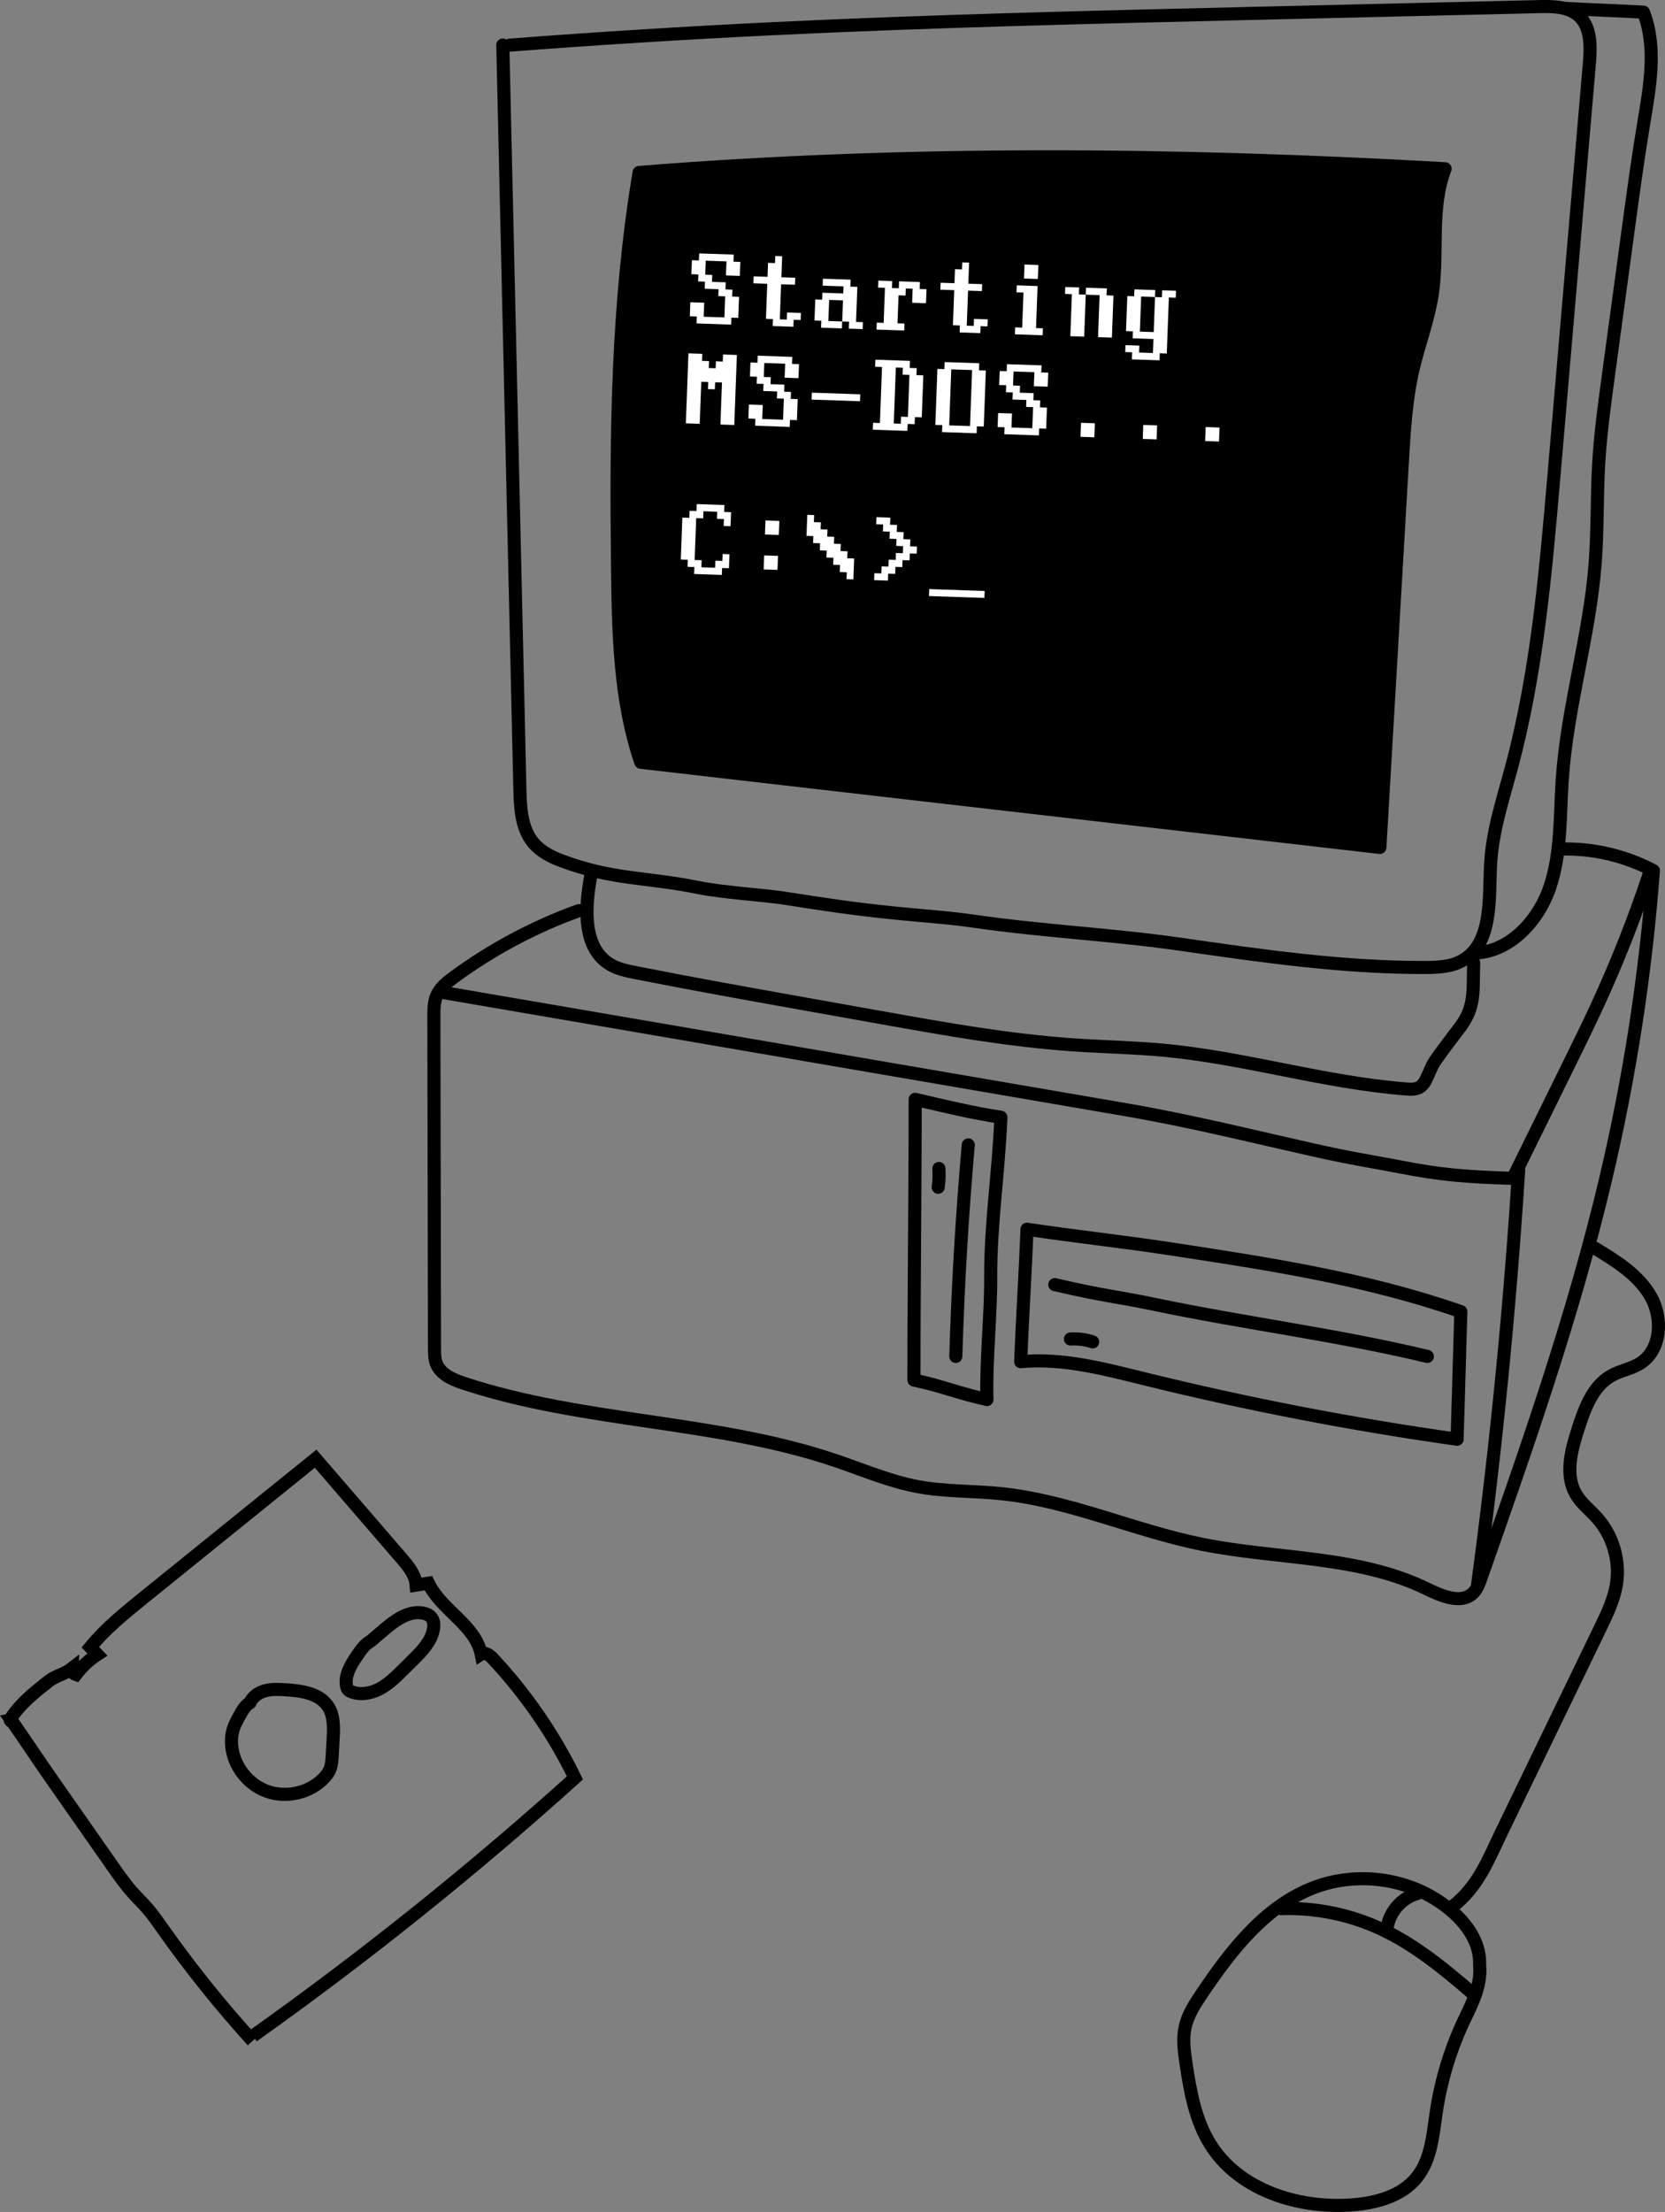 <!-- Generator: Adobe Illustrator 20.1.0, SVG Export Plug-In  -->
<svg version="1.1"
	 xmlns="http://www.w3.org/2000/svg" xmlns:xlink="http://www.w3.org/1999/xlink" xmlns:a="http://ns.adobe.com/AdobeSVGViewerExtensions/3.0/"
	 x="0px" y="0px" width="127.261px" height="169px" viewBox="0 0 127.261 169" style="enable-background:new 0 0 127.261 169;"
	 xml:space="preserve">
<rect x="0" y="0" width="127.261" height="169" fill="#808080" stroke="none"/>
<style type="text/css">
	.st0{fill:none;stroke:#000000;stroke-miterlimit:10;}
	.st1{fill:none;stroke:#000000;stroke-linecap:round;stroke-linejoin:round;stroke-miterlimit:10;}
	.st2{stroke:#000000;stroke-linecap:round;stroke-linejoin:round;stroke-miterlimit:10;}
	.st3{enable-background:new    ;}
	.st4{clip-path:url(#SVGID_2_);}
	.st5{fill:#FFFFFF;}
	.st6{clip-path:url(#SVGID_4_);}
</style>
<defs>
</defs>
<g>
	<g>
		<path class="st0" d="M19.335,155.554c8.575-6.09,16.796-12.678,24.609-19.719c-1.627-3.333-3.755-6.421-6.289-9.129
			c-0.233-0.249-0.591-0.513-0.877-0.329c-0.458-2.234-3.054-3.36-4.036-5.418c-0.311,0.049-0.623,0.098-0.934,0.147
			c-0.062-0.796-0.609-1.459-1.131-2.063c-2.184-2.531-4.368-5.062-6.552-7.593c-2.378,1.922-4.651,3.755-7.03,5.677
			c-0.92,0.744-1.84,1.487-2.76,2.231c-1.13,0.913-2.26,1.827-3.391,2.74c-1.431,1.157-2.873,2.324-4.039,3.748
			c0.178,0.188,0.355,0.376,0.533,0.563c-0.629,0.412-1.186,0.934-1.638,1.534c-0.189-0.061-0.325-0.259-0.312-0.458
			c-0.553,0.436-1.223,0.531-1.776,0.967c-1.067,0.841-2.154,1.704-2.893,2.844c-0.035,0.054-0.067,0.131-0.02,0.175
			c0.046,0.044,0.11-0.081,0.048-0.068c1.037,1.481,2.036,3.004,3.073,4.485c0.276,0.394,0.552,0.788,0.827,1.182
			c1.281,1.83,2.563,3.66,3.843,5.492c0.486,0.695,0.973,1.391,1.536,2.024c0.387,0.434,0.809,0.837,1.187,1.279
			c0.395,0.46,0.74,0.961,1.09,1.456c2.123,3.008,4.43,5.886,6.905,8.612"/>
		<path class="st0" d="M19.38,129.998c-0.475,0.08-0.771,0.544-1.006,0.964c-0.239,0.427-0.481,0.861-0.598,1.336
			c-0.091,0.37-0.104,0.757-0.064,1.136c0.162,1.519,1.246,2.903,2.682,3.425c1.436,0.522,3.155,0.158,4.256-0.902
			c0.24-0.231,0.455-0.496,0.577-0.806c0.127-0.322,0.147-0.675,0.166-1.021c0.024-0.43,0.047-0.861,0.071-1.291
			c0.046-0.845,0.076-1.757-0.39-2.463c-0.666-1.01-2.045-1.199-3.252-1.273c-0.55-0.034-1.113-0.062-1.64,0.099
			s-1.017,0.553-1.14,1.09"/>
		<path class="st0" d="M28.358,125.373c-0.451,0.23-0.755,0.666-1.041,1.085c-0.472,0.693-0.967,1.476-0.842,2.305
			c0.02,0.134,0.061,0.272,0.159,0.365c0.055,0.052,0.125,0.086,0.196,0.115c0.703,0.288,1.525,0.139,2.196-0.217
			c0.671-0.356,1.222-0.898,1.762-1.432c0.254-0.251,0.509-0.503,0.763-0.754c0.677-0.669,1.387-1.397,1.573-2.331
			c0.061-0.305,0.054-0.647-0.131-0.897c-0.162-0.219-0.434-0.331-0.702-0.376c-1.116-0.187-2.138,0.595-2.999,1.329
			c-0.338,0.288-0.676,0.576-1.014,0.864"/>
	</g>
	<g>
		<g>
			<path class="st1" d="M38.431,3.439c0.435,18.956,0.87,37.912,1.305,56.868c0.033,1.433,0.109,2.987,1.029,4.087
				c0.556,0.664,1.356,1.074,2.168,1.376c3.952,1.471,6.341,1.211,10.474,2.047c1.877,0.379,5.12,0.581,6.501,0.798
				c3.152,0.495,5.233,0.813,8.455,1.143c2.501,0.256,3.983,0.323,6.169,0.638c5.274,0.76,10.496,0.997,15.77,1.758
				c6.157,0.888,12.34,1.777,18.561,1.765c0.984-0.002,2.011-0.038,2.874-0.511c2.365-1.298,2.055-4.682,2.194-7.377
				c0.13-2.502,0.928-4.913,1.579-7.332c1.965-7.301,2.621-14.881,3.268-22.414c0.261-3.036,0.522-6.073,0.783-9.109
				c0.64-7.446,1.28-14.891,1.92-22.337c0.11-1.285,0.146-2.772-0.812-3.636c-0.786-0.708-1.956-0.723-3.014-0.698
				c-4.833,0.114-9.666,0.229-14.498,0.343c-1.301,0.031-2.602,0.062-3.902,0.092c-1.386,0.033-2.772,0.066-4.158,0.099
				C83.103,1.325,71.107,1.609,59.124,2.19C52.4,2.516,45.68,2.936,38.968,3.449"/>
			<path class="st1" d="M119.63,0.64c1.57,0.097,4.416,0.193,5.986,0.29c1.039,2.67,0.491,5.657,0.02,8.483
				c-0.446,2.674-0.811,5.361-1.176,8.048c-0.512,3.768-1.024,7.536-1.536,11.305c-0.301,2.215-0.602,4.433-0.732,6.664
				c-0.147,2.521-0.074,5.052-0.266,7.57c-0.425,5.573-2.139,10.99-2.52,16.566c-0.189,2.757-0.059,5.59-0.943,8.209
				s-3.136,5.043-5.9,5.042"/>
			<path class="st1" d="M45.158,66.909c-0.459,2.436-0.641,5.532,1.496,6.789c0.581,0.342,1.255,0.48,1.916,0.611
				c4.334,0.859,8.685,1.636,13.035,2.412c1.957,0.349,3.914,0.699,5.871,1.048c4.856,0.867,9.724,1.735,14.646,2.067
				c2.284,0.154,4.577,0.193,6.856,0.407c6.22,0.585,12.268,2.473,18.496,2.957c0.346,0.027,0.716,0.044,1.017-0.128
				c0.373-0.214,0.537-0.655,0.713-1.048c0.378-0.842,0.259-0.657,0.937-1.603c0.439-0.613,1.07-1.412,1.516-2.02
				c1.149-1.563,0.905-2.848,0.983-4.827"/>
			<path class="st1" d="M119.2,64.873c2.48-0.088,4.98,0.486,7.173,1.647c-0.596,7.953-1.821,15.859-3.661,23.619
				c-2.458,10.365-6,20.435-9.536,30.483c-0.133,0.378-0.273,0.768-0.551,1.056c-0.889,0.923-2.412,0.279-3.563-0.283
				c-5.277-2.574-11.446-2.247-17.201-3.41c-5.19-1.049-10.117-3.335-15.384-3.87c-2.102-0.214-4.234-0.145-6.311-0.53
				c-2.158-0.4-4.192-1.276-6.27-1.981c-9.18-3.114-19.226-2.881-28.434-5.914c-0.853-0.281-1.793-0.68-2.113-1.52
				c-0.135-0.354-0.137-0.743-0.138-1.122c-0.016-8.459-0.032-16.919-0.049-25.378c-0.001-0.558,0.002-1.137,0.233-1.645
				c0.262-0.574,0.78-0.984,1.289-1.358c2.919-2.144,6.148-3.864,9.556-5.092"/>
			<path class="st1" d="M33.904,75.836c17.4,2.986,34.801,5.973,52.201,8.959c4.779,0.82,9.481,1.989,14.211,3.051
				c3.104,0.697,4.641,0.91,6.761,1.322c2.983,0.581,4.887,0.746,8.553,0.862c1.445-2.936,2.89-5.871,4.335-8.807
				c0.696-1.413,1.392-2.827,2.053-4.256c1.535-3.318,2.884-6.723,4.038-10.192"/>
			<path class="st1" d="M116.075,89.385c-0.674,10.601-1.721,21.179-3.14,31.706"/>
			<path class="st1" d="M74.007,87.474c-0.485,5.587-0.778,10.555-0.953,16.16"/>
			<path class="st1" d="M80.62,98.149c3.719,0.869,4.761,0.911,7.528,1.489c7.206,1.505,13.824,2.3,20.95,3.996"/>
			<path class="st1" d="M78.498,93.915c-0.128,3.324-0.357,6.796-0.485,10.121c3.168-0.298,6.319,0.533,9.407,1.295
				c7.898,1.949,15.895,3.495,23.951,4.631c0.095-3.25,0.191-6.499,0.286-9.749c-7.229-2.524-14.85-3.684-22.421-4.832
				C85.691,94.843,82.044,94.453,78.498,93.915z"/>
			<path class="st1" d="M69.949,83.993c0.002,7.437-0.095,14.011-0.092,21.448c2.15,0.454,3.285,0.971,5.579,1.489
				c-0.089-2.868,0.301-6.45,0.287-9.319c-0.021-4.109,0.603-7.954,0.779-12.251C74.335,85.039,72.083,84.488,69.949,83.993z"/>
			<path class="st1" d="M121.906,95.367c1.625,0.982,3.319,2.033,4.263,3.681c0.944,1.648,0.815,4.076-0.785,5.1
				c-0.676,0.432-1.506,0.558-2.207,0.948c-1.438,0.8-2.055,2.509-2.558,4.076c-0.527,1.639-1.032,3.518-0.159,5.002
				c0.409,0.694,1.069,1.196,1.606,1.797c1.205,1.347,1.766,3.245,1.489,5.031c-0.186,1.198-0.721,2.309-1.249,3.4
				c-2.501,5.169-5.003,10.337-7.504,15.506c-1.098,2.27-1.807,4.216-3.792,5.772"/>
			<path class="st0" d="M113.09,150.11c0.139,1.45-0.436,2.691-1.071,4.002c-1.105,2.278-1.862,4.725-2.237,7.229
				c-0.261,1.742-0.382,3.624-1.478,5.003c-1.166,1.467-3.161,1.989-5.031,2.121c-4.1,0.289-8.601-1.153-10.772-4.643
				c-1.146-1.843-1.534-4.046-1.853-6.193c-0.134-0.906-0.26-1.837-0.068-2.733c0.204-0.952,0.75-1.791,1.295-2.598
				c2.252-3.337,4.883-6.731,8.661-8.125c2.833-1.046,6.118-0.791,8.756,0.678C111.276,145.955,113.171,147.841,113.09,150.11z"/>
			<path class="st2" d="M48.847,13.178c-1.671,10.03-1.765,19.831-1.647,29.999c0.059,5.079,0.134,10.258,1.777,15.064
				c18.83,2.168,37.661,4.336,56.491,6.505c0.574-9.826,1.147-19.653,1.721-29.479c0.139-2.38,0.28-4.774,0.824-7.095
				c0.447-1.907,1.164-3.752,1.458-5.688c0.484-3.192-0.187-6.582,0.985-9.59C90.004,11.728,69.265,11.537,48.847,13.178
				L48.847,13.178z"/>
			<path class="st1" d="M71.762,89.275c0.03,0.479,0.013,0.96-0.053,1.435"/>
			<path class="st1" d="M81.817,102.304c0.574-0.035,1.154,0.04,1.699,0.219"/>
			<path class="st1" d="M97.929,145.824c2.604-0.087,5.228,0.445,7.592,1.539c2.586,1.197,4.819,3.03,6.98,4.888"/>
			<path class="st1" d="M106.04,147.189c0.207-1.172,1.124-2.189,2.268-2.517"/>
		</g>
		<g>
			<g>
				<g class="st3">
					<defs>
						<polygon id="SVGID_1_" class="st3" points="51.956,44.889 52.905,19.343 93.654,20.733 92.706,46.279 						"/>
					</defs>
					<clipPath id="SVGID_2_">
						<use xlink:href="#SVGID_1_"  style="overflow:visible;"/>
					</clipPath>
					<g class="st4">
						<g>
							<g>
								<g>
									<polyline class="st5" points="56.081,19.451 53.439,19.361 53.418,19.9 52.885,19.882 52.845,20.952 53.379,20.97 
										53.359,21.501 53.884,21.519 53.864,22.058 54.923,22.095 54.903,22.625 55.428,22.643 55.368,24.253 53.784,24.199 
										53.824,23.128 52.765,23.092 52.726,24.162 53.26,24.181 53.24,24.711 55.882,24.801 55.902,24.271 56.427,24.289 
										56.487,22.679 55.962,22.661 55.982,22.131 55.448,22.112 55.468,21.573 54.418,21.537 54.438,21.007 53.904,20.988 
										53.943,19.918 55.527,19.972 55.487,21.042 56.546,21.079 56.586,20.009 56.061,19.991 56.081,19.451 									"/>
									<polyline class="st5" points="59.782,19.577 59.257,19.559 59.237,20.099 58.704,20.081 58.664,21.151 57.605,21.115 
										57.585,21.645 58.644,21.681 58.545,24.361 59.078,24.379 59.059,24.91 60.642,24.964 60.662,24.433 61.196,24.451 
										61.216,23.912 60.157,23.876 60.137,24.415 59.603,24.397 59.703,21.717 60.762,21.754 60.781,21.223 59.723,21.187 
										59.782,19.577 									"/>
									<path class="st5" d="M63.314,24.524l0.06-1.61l1.059,0.036l-0.059,1.601l0,0.009L63.314,24.524 M65.016,21.367
										l-2.118-0.072l-0.02,0.531l1.593,0.054l-0.02,0.54l-1.593-0.054l-0.02,0.53l-0.525-0.018l-0.06,1.61l0.525,0.018
										l-0.02,0.531l1.593,0.054l0.02-0.531l0.525,0.018l-0.02,0.531l1.059,0.036l0.02-0.531l-0.525-0.018l0.1-2.68l-0.534-0.018
										L65.016,21.367"/>
									<polyline class="st5" points="70.31,21.548 68.718,21.494 68.698,22.024 68.173,22.006 68.193,21.476 67.134,21.44 
										67.114,21.97 67.639,21.988 67.54,24.668 67.015,24.65 66.995,25.18 69.113,25.253 69.132,24.722 68.599,24.704 
										68.678,22.564 69.212,22.582 69.232,22.042 69.757,22.06 69.717,23.13 70.776,23.167 70.816,22.096 70.291,22.079 
										70.31,21.548 									"/>
									<polyline class="st5" points="74.071,20.065 73.547,20.047 73.526,20.586 72.993,20.568 72.953,21.638 71.894,21.602 
										71.874,22.133 72.933,22.169 72.834,24.848 73.367,24.867 73.348,25.397 74.932,25.451 74.951,24.921 75.476,24.938 
										75.496,24.399 74.446,24.363 74.426,24.903 73.892,24.884 73.992,22.205 75.051,22.241 75.07,21.71 74.012,21.674 
										74.071,20.065 									"/>
									<path class="st5" d="M79.306,21.855l-1.593-0.054l-0.02,0.531l0.534,0.018l-0.1,2.68l-0.534-0.018l-0.02,0.531l2.118,0.072
										l0.02-0.531l-0.525-0.018L79.306,21.855 M79.365,20.245l-1.059-0.036l-0.04,1.07l1.059,0.036L79.365,20.245"/>
									<polyline class="st5" points="84.599,22.035 83.007,21.981 82.987,22.512 82.462,22.494 82.482,21.963 81.423,21.927 
										81.403,22.458 81.928,22.476 81.809,25.686 82.868,25.722 82.987,22.512 84.046,22.548 83.927,25.758 84.986,25.794 
										85.105,22.584 84.58,22.566 84.599,22.035 									"/>
									<polyline class="st5" points="89.885,22.216 88.826,22.18 88.806,22.71 88.281,22.692 88.281,22.701 88.182,25.372 
										87.123,25.336 87.222,22.656 88.281,22.692 88.301,22.162 86.708,22.107 86.688,22.638 86.164,22.62 86.064,25.3 
										86.589,25.318 86.569,25.848 88.162,25.902 88.122,26.972 87.063,26.936 87.083,26.406 86.024,26.37 86.005,26.9 
										86.529,26.918 86.509,27.458 88.627,27.53 88.647,26.99 89.181,27.009 89.34,22.728 89.865,22.746 89.885,22.216 									
										"/>
									<polyline class="st5" points="56.322,27.121 55.263,27.085 55.243,27.625 54.718,27.607 54.698,28.137 54.173,28.119 
										54.193,27.589 53.659,27.57 53.679,27.031 52.62,26.995 52.422,32.345 53.481,32.381 53.6,29.171 54.134,29.189 
										54.114,29.729 54.639,29.747 54.659,29.207 55.183,29.225 55.064,32.435 56.123,32.471 56.322,27.121 									"/>
									<polyline class="st5" points="60.557,27.266 57.914,27.175 57.894,27.715 57.361,27.697 57.321,28.767 57.855,28.785 
										57.835,29.316 58.36,29.333 58.34,29.873 59.399,29.909 59.379,30.44 59.913,30.458 59.853,32.067 58.26,32.013 
										58.3,30.943 57.241,30.907 57.202,31.977 57.735,31.995 57.716,32.526 60.358,32.616 60.378,32.085 60.912,32.103 
										60.972,30.494 60.438,30.476 60.457,29.945 59.932,29.927 59.952,29.388 58.894,29.352 58.913,28.821 58.38,28.803 
										58.419,27.733 60.012,27.787 59.972,28.857 61.031,28.893 61.071,27.823 60.537,27.805 60.557,27.266 									"/>
									<polyline class="st5" points="65.751,30.126 62.05,30 62.03,30.53 65.732,30.656 65.751,30.126 									"/>
									<path class="st5" d="M68.314,32.356l0.159-4.28l0.534,0.018l-0.02,0.531l0.525,0.018l-0.119,3.21l-0.525-0.018l-0.02,0.539
										L68.314,32.356 M69.552,27.572l-2.642-0.09l-0.02,0.539l0.525,0.018l-0.159,4.28l-0.525-0.018l-0.02,0.531l2.643,0.09
										l0.02-0.531l0.534,0.018l0.02-0.539l0.525,0.018l0.119-3.21l-0.525-0.018l0.02-0.531l-0.534-0.018L69.552,27.572"/>
									<path class="st5" d="M72.549,32.5l0.159-4.28l1.593,0.054l-0.159,4.28L72.549,32.5 M74.846,27.753l-2.643-0.09l-0.02,0.539
										l-0.534-0.018l-0.159,4.28l0.534,0.018l-0.02,0.531l2.643,0.09l0.02-0.531l0.525,0.018l0.159-4.28l-0.525-0.018
										L74.846,27.753"/>
									<polyline class="st5" points="79.606,27.915 76.964,27.825 76.944,28.365 76.41,28.347 76.37,29.417 76.904,29.435 
										76.884,29.965 77.409,29.983 77.389,30.523 78.448,30.559 78.428,31.089 78.962,31.108 78.902,32.717 77.31,32.663 
										77.349,31.593 76.29,31.557 76.251,32.627 76.785,32.645 76.765,33.175 79.407,33.266 79.427,32.735 79.961,32.753 
										80.021,31.144 79.487,31.125 79.507,30.595 78.982,30.577 79.002,30.038 77.943,30.001 77.963,29.471 77.429,29.453 
										77.468,28.383 79.061,28.437 79.021,29.507 80.08,29.543 80.12,28.473 79.586,28.455 79.606,27.915 									"/>
									<polyline class="st5" points="83.682,32.34 82.623,32.304 82.584,33.374 83.643,33.41 83.682,32.34 									"/>
									<polyline class="st5" points="88.442,32.502 87.384,32.466 87.344,33.536 88.403,33.572 88.442,32.502 									"/>
									<polyline class="st5" points="93.211,32.665 92.153,32.629 92.113,33.699 93.172,33.735 93.211,32.665 									"/>
									<polyline class="st5" points="55.37,38.586 53.253,38.514 53.233,39.044 52.708,39.026 52.688,39.566 52.154,39.548 
										52.035,42.749 52.569,42.767 52.549,43.306 53.074,43.324 53.054,43.855 55.172,43.927 55.192,43.397 55.717,43.414 
										55.756,42.344 55.231,42.327 55.212,42.857 54.678,42.839 54.658,43.378 53.608,43.343 53.628,42.803 53.094,42.785 
										53.213,39.584 53.747,39.602 53.767,39.062 54.817,39.098 54.797,39.638 55.331,39.656 55.311,40.186 55.836,40.204 
										55.876,39.134 55.351,39.116 55.37,38.586 									"/>
									<path class="st5" d="M59.467,42.471l-1.059-0.036l-0.04,1.07l1.059,0.036L59.467,42.471 M59.566,39.8l-1.059-0.036
										l-0.04,1.07l1.059,0.036L59.566,39.8"/>
									<polyline class="st5" points="62.228,39.351 61.703,39.333 61.644,40.943 62.168,40.961 62.149,41.491 62.683,41.509 
										62.663,42.049 63.188,42.067 63.168,42.597 63.702,42.616 63.682,43.146 64.207,43.164 64.187,43.703 64.721,43.722 
										64.701,44.252 65.226,44.27 65.285,42.67 64.76,42.652 64.78,42.121 64.246,42.103 64.266,41.563 63.741,41.545 
										63.761,41.015 63.227,40.997 63.247,40.457 62.722,40.439 62.742,39.909 62.208,39.891 62.228,39.351 									"/>
									<polyline class="st5" points="68.047,39.55 66.988,39.513 66.968,40.053 67.502,40.071 67.482,40.602 68.007,40.62 
										67.987,41.159 68.521,41.177 68.501,41.708 69.026,41.726 69.006,42.265 68.481,42.247 68.462,42.778 67.928,42.76 
										67.908,43.29 67.383,43.272 67.363,43.812 66.829,43.794 66.81,44.324 67.868,44.36 67.888,43.83 68.422,43.848 
										68.442,43.308 68.967,43.326 68.987,42.796 69.521,42.814 69.54,42.283 70.065,42.301 70.085,41.762 69.56,41.744 
										69.58,41.213 69.046,41.195 69.066,40.656 68.541,40.638 68.561,40.107 68.027,40.089 68.047,39.55 									"/>
									<polyline class="st5" points="75.26,45.153 71.025,45.008 71.005,45.539 75.24,45.683 75.26,45.153 									"/>
								</g>
							</g>
						</g>
					</g>
				</g>
			</g>
		</g>
	</g>
</g>
</svg>